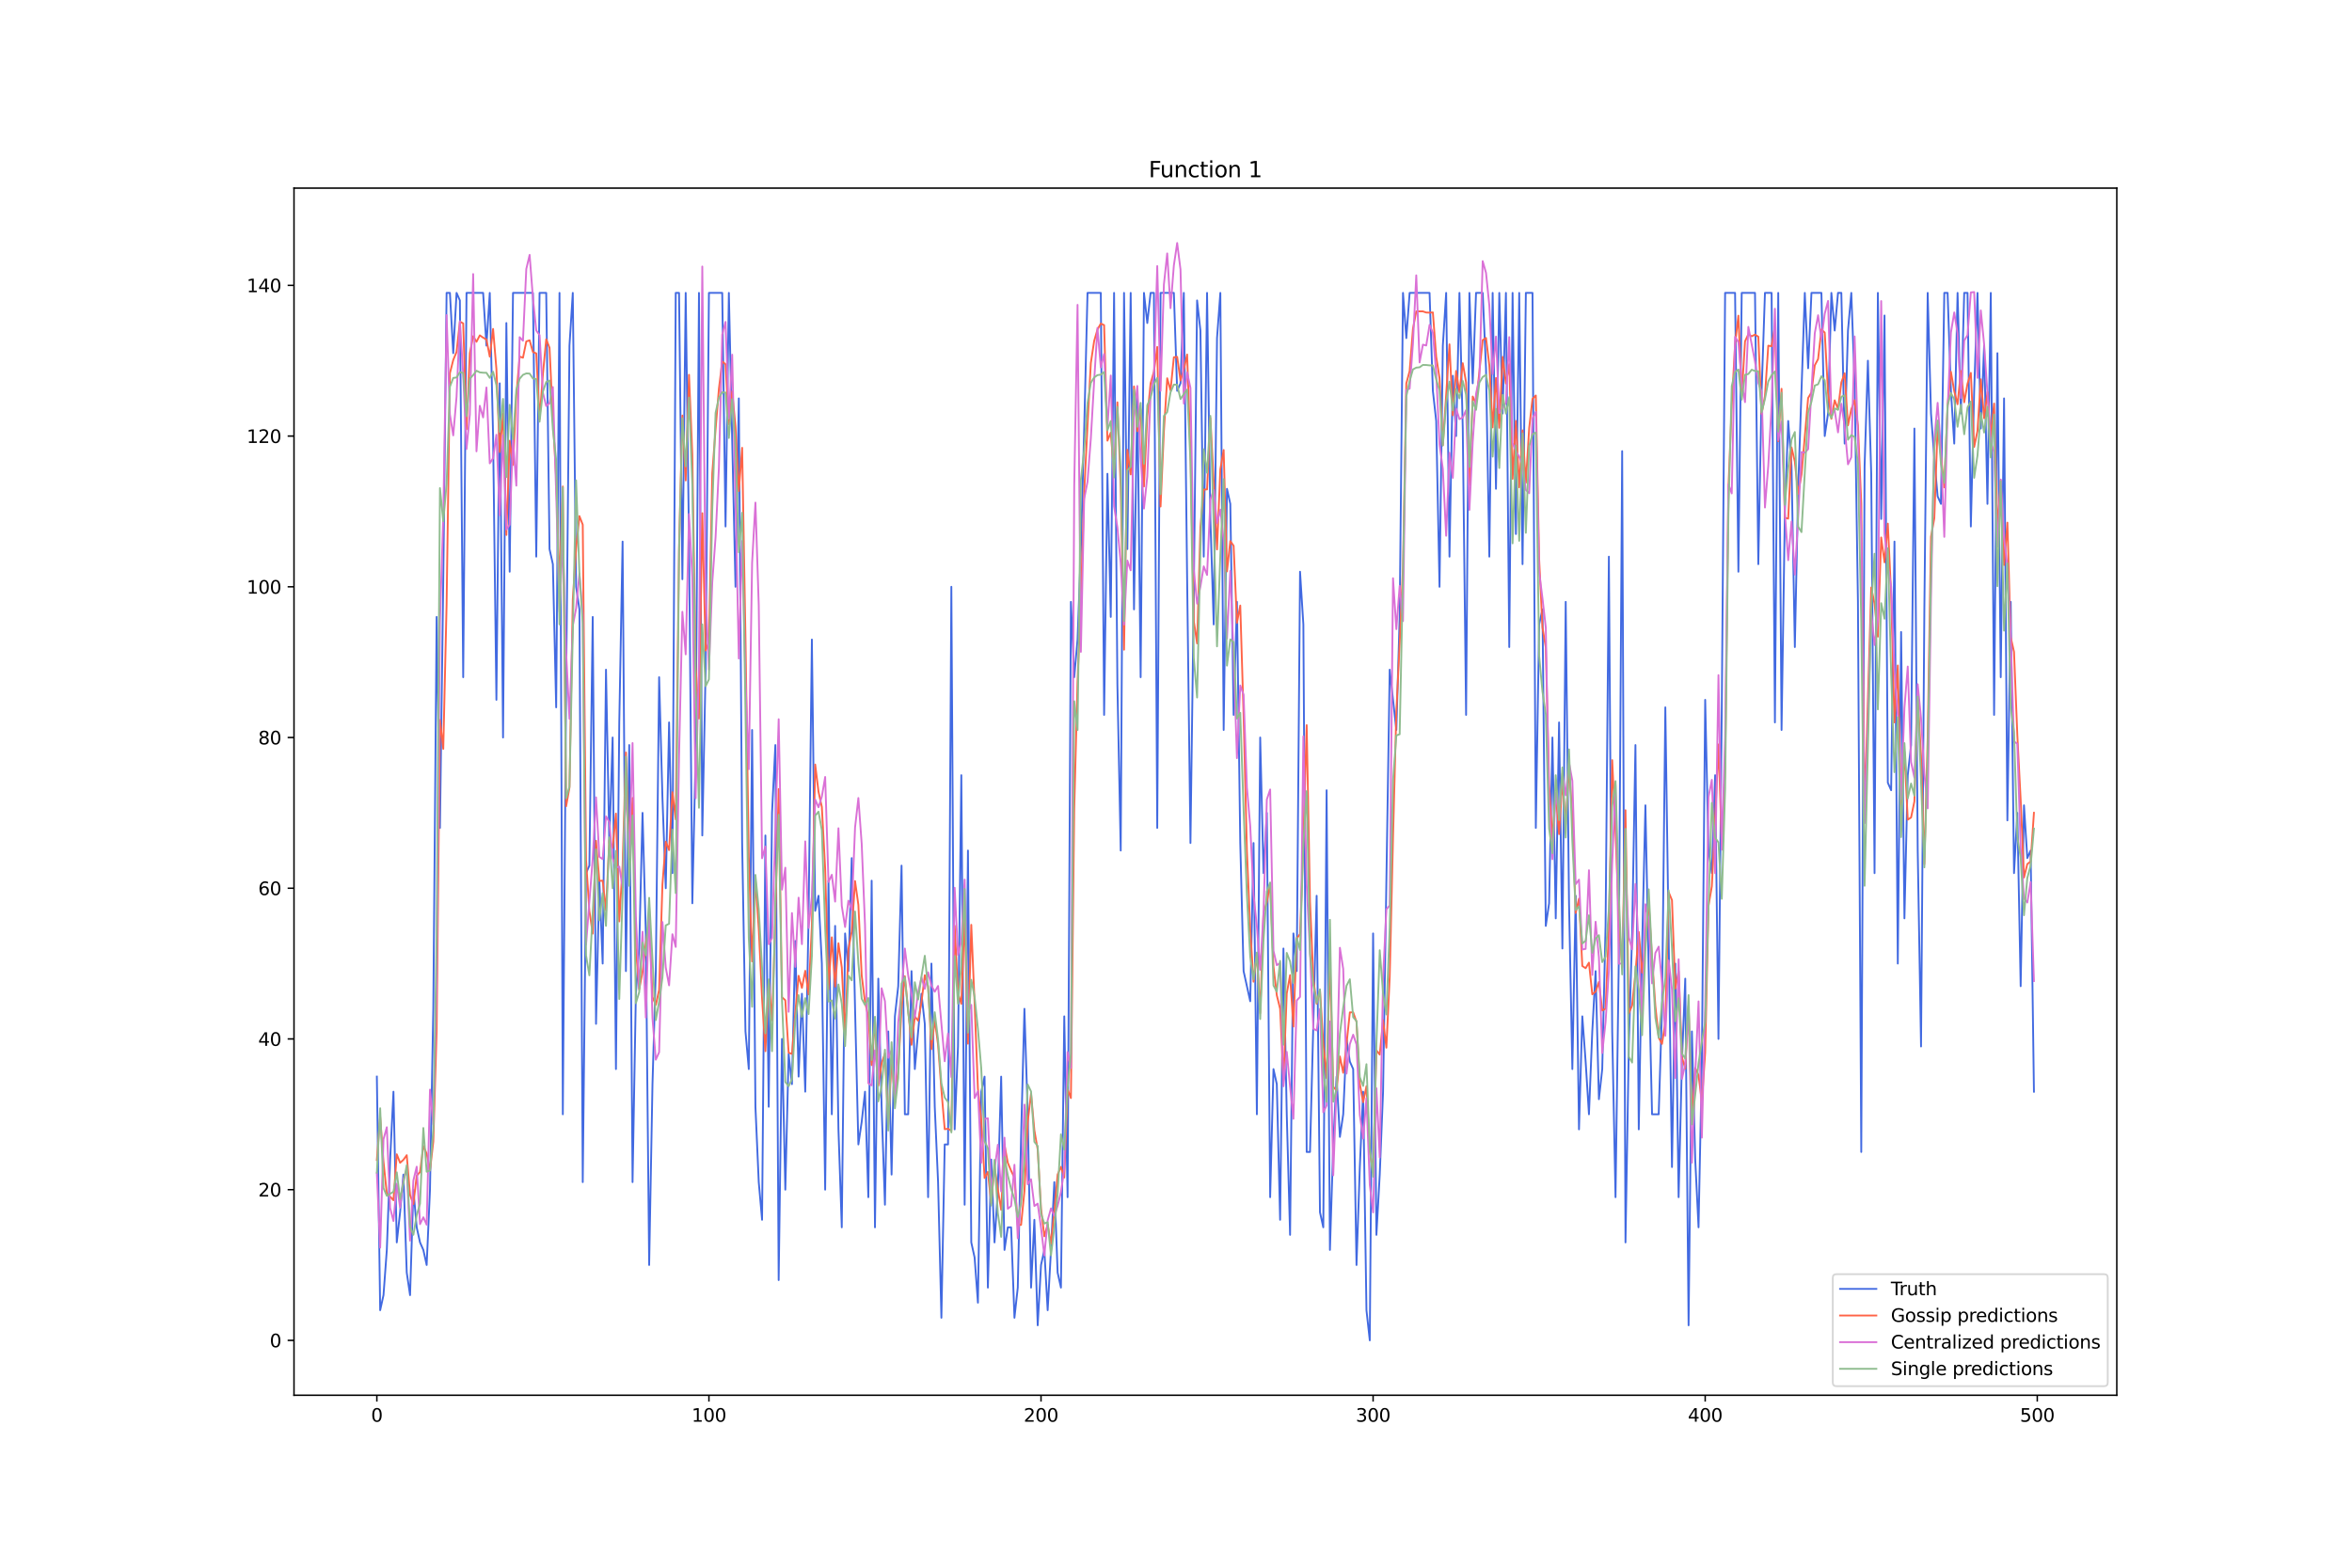 <?xml version="1.0" encoding="utf-8" standalone="no"?>
<!DOCTYPE svg PUBLIC "-//W3C//DTD SVG 1.1//EN"
  "http://www.w3.org/Graphics/SVG/1.1/DTD/svg11.dtd">
<svg xmlns:xlink="http://www.w3.org/1999/xlink" width="1296pt" height="864pt" viewBox="0 0 1296 864" xmlns="http://www.w3.org/2000/svg" version="1.1">
 <defs>
  <style type="text/css">*{stroke-linejoin: round; stroke-linecap: butt}</style>
 </defs>
 <g id="figure_1">
  <g id="patch_1">
   <path d="M 0 864 
L 1296 864 
L 1296 0 
L 0 0 
z
" style="fill: #ffffff"/>
  </g>
  <g id="axes_1">
   <g id="patch_2">
    <path d="M 162 768.96 
L 1166.4 768.96 
L 1166.4 103.68 
L 162 103.68 
z
" style="fill: #ffffff"/>
   </g>
   <g id="matplotlib.axis_1">
    <g id="xtick_1">
     <g id="line2d_1">
      <defs>
       <path id="mdab0812945" d="M 0 0 
L 0 3.5 
" style="stroke: #000000; stroke-width: 0.8"/>
      </defs>
      <g>
       <use xlink:href="#mdab0812945" x="207.655" y="768.96" style="stroke: #000000; stroke-width: 0.8"/>
      </g>
     </g>
     <g id="text_1">
      <!-- 0 -->
      <g transform="translate(204.473 783.558) scale(0.1 -0.1)">
       <defs>
        <path id="DejaVuSans-30" d="M 2034 4250 
Q 1547 4250 1301 3770 
Q 1056 3291 1056 2328 
Q 1056 1369 1301 889 
Q 1547 409 2034 409 
Q 2525 409 2770 889 
Q 3016 1369 3016 2328 
Q 3016 3291 2770 3770 
Q 2525 4250 2034 4250 
z
M 2034 4750 
Q 2819 4750 3233 4129 
Q 3647 3509 3647 2328 
Q 3647 1150 3233 529 
Q 2819 -91 2034 -91 
Q 1250 -91 836 529 
Q 422 1150 422 2328 
Q 422 3509 836 4129 
Q 1250 4750 2034 4750 
z
" transform="scale(0.016)"/>
       </defs>
       <use xlink:href="#DejaVuSans-30"/>
      </g>
     </g>
    </g>
    <g id="xtick_2">
     <g id="line2d_2">
      <g>
       <use xlink:href="#mdab0812945" x="390.639" y="768.96" style="stroke: #000000; stroke-width: 0.8"/>
      </g>
     </g>
     <g id="text_2">
      <!-- 100 -->
      <g transform="translate(381.095 783.558) scale(0.1 -0.1)">
       <defs>
        <path id="DejaVuSans-31" d="M 794 531 
L 1825 531 
L 1825 4091 
L 703 3866 
L 703 4441 
L 1819 4666 
L 2450 4666 
L 2450 531 
L 3481 531 
L 3481 0 
L 794 0 
L 794 531 
z
" transform="scale(0.016)"/>
       </defs>
       <use xlink:href="#DejaVuSans-31"/>
       <use xlink:href="#DejaVuSans-30" x="63.623"/>
       <use xlink:href="#DejaVuSans-30" x="127.246"/>
      </g>
     </g>
    </g>
    <g id="xtick_3">
     <g id="line2d_3">
      <g>
       <use xlink:href="#mdab0812945" x="573.623" y="768.96" style="stroke: #000000; stroke-width: 0.8"/>
      </g>
     </g>
     <g id="text_3">
      <!-- 200 -->
      <g transform="translate(564.079 783.558) scale(0.1 -0.1)">
       <defs>
        <path id="DejaVuSans-32" d="M 1228 531 
L 3431 531 
L 3431 0 
L 469 0 
L 469 531 
Q 828 903 1448 1529 
Q 2069 2156 2228 2338 
Q 2531 2678 2651 2914 
Q 2772 3150 2772 3378 
Q 2772 3750 2511 3984 
Q 2250 4219 1831 4219 
Q 1534 4219 1204 4116 
Q 875 4013 500 3803 
L 500 4441 
Q 881 4594 1212 4672 
Q 1544 4750 1819 4750 
Q 2544 4750 2975 4387 
Q 3406 4025 3406 3419 
Q 3406 3131 3298 2873 
Q 3191 2616 2906 2266 
Q 2828 2175 2409 1742 
Q 1991 1309 1228 531 
z
" transform="scale(0.016)"/>
       </defs>
       <use xlink:href="#DejaVuSans-32"/>
       <use xlink:href="#DejaVuSans-30" x="63.623"/>
       <use xlink:href="#DejaVuSans-30" x="127.246"/>
      </g>
     </g>
    </g>
    <g id="xtick_4">
     <g id="line2d_4">
      <g>
       <use xlink:href="#mdab0812945" x="756.607" y="768.96" style="stroke: #000000; stroke-width: 0.8"/>
      </g>
     </g>
     <g id="text_4">
      <!-- 300 -->
      <g transform="translate(747.063 783.558) scale(0.1 -0.1)">
       <defs>
        <path id="DejaVuSans-33" d="M 2597 2516 
Q 3050 2419 3304 2112 
Q 3559 1806 3559 1356 
Q 3559 666 3084 287 
Q 2609 -91 1734 -91 
Q 1441 -91 1130 -33 
Q 819 25 488 141 
L 488 750 
Q 750 597 1062 519 
Q 1375 441 1716 441 
Q 2309 441 2620 675 
Q 2931 909 2931 1356 
Q 2931 1769 2642 2001 
Q 2353 2234 1838 2234 
L 1294 2234 
L 1294 2753 
L 1863 2753 
Q 2328 2753 2575 2939 
Q 2822 3125 2822 3475 
Q 2822 3834 2567 4026 
Q 2313 4219 1838 4219 
Q 1578 4219 1281 4162 
Q 984 4106 628 3988 
L 628 4550 
Q 988 4650 1302 4700 
Q 1616 4750 1894 4750 
Q 2613 4750 3031 4423 
Q 3450 4097 3450 3541 
Q 3450 3153 3228 2886 
Q 3006 2619 2597 2516 
z
" transform="scale(0.016)"/>
       </defs>
       <use xlink:href="#DejaVuSans-33"/>
       <use xlink:href="#DejaVuSans-30" x="63.623"/>
       <use xlink:href="#DejaVuSans-30" x="127.246"/>
      </g>
     </g>
    </g>
    <g id="xtick_5">
     <g id="line2d_5">
      <g>
       <use xlink:href="#mdab0812945" x="939.591" y="768.96" style="stroke: #000000; stroke-width: 0.8"/>
      </g>
     </g>
     <g id="text_5">
      <!-- 400 -->
      <g transform="translate(930.047 783.558) scale(0.1 -0.1)">
       <defs>
        <path id="DejaVuSans-34" d="M 2419 4116 
L 825 1625 
L 2419 1625 
L 2419 4116 
z
M 2253 4666 
L 3047 4666 
L 3047 1625 
L 3713 1625 
L 3713 1100 
L 3047 1100 
L 3047 0 
L 2419 0 
L 2419 1100 
L 313 1100 
L 313 1709 
L 2253 4666 
z
" transform="scale(0.016)"/>
       </defs>
       <use xlink:href="#DejaVuSans-34"/>
       <use xlink:href="#DejaVuSans-30" x="63.623"/>
       <use xlink:href="#DejaVuSans-30" x="127.246"/>
      </g>
     </g>
    </g>
    <g id="xtick_6">
     <g id="line2d_6">
      <g>
       <use xlink:href="#mdab0812945" x="1122.575" y="768.96" style="stroke: #000000; stroke-width: 0.8"/>
      </g>
     </g>
     <g id="text_6">
      <!-- 500 -->
      <g transform="translate(1113.032 783.558) scale(0.1 -0.1)">
       <defs>
        <path id="DejaVuSans-35" d="M 691 4666 
L 3169 4666 
L 3169 4134 
L 1269 4134 
L 1269 2991 
Q 1406 3038 1543 3061 
Q 1681 3084 1819 3084 
Q 2600 3084 3056 2656 
Q 3513 2228 3513 1497 
Q 3513 744 3044 326 
Q 2575 -91 1722 -91 
Q 1428 -91 1123 -41 
Q 819 9 494 109 
L 494 744 
Q 775 591 1075 516 
Q 1375 441 1709 441 
Q 2250 441 2565 725 
Q 2881 1009 2881 1497 
Q 2881 1984 2565 2268 
Q 2250 2553 1709 2553 
Q 1456 2553 1204 2497 
Q 953 2441 691 2322 
L 691 4666 
z
" transform="scale(0.016)"/>
       </defs>
       <use xlink:href="#DejaVuSans-35"/>
       <use xlink:href="#DejaVuSans-30" x="63.623"/>
       <use xlink:href="#DejaVuSans-30" x="127.246"/>
      </g>
     </g>
    </g>
   </g>
   <g id="matplotlib.axis_2">
    <g id="ytick_1">
     <g id="line2d_7">
      <defs>
       <path id="md6b4ac994f" d="M 0 0 
L -3.5 0 
" style="stroke: #000000; stroke-width: 0.8"/>
      </defs>
      <g>
       <use xlink:href="#md6b4ac994f" x="162" y="738.72" style="stroke: #000000; stroke-width: 0.8"/>
      </g>
     </g>
     <g id="text_7">
      <!-- 0 -->
      <g transform="translate(148.637 742.519) scale(0.1 -0.1)">
       <use xlink:href="#DejaVuSans-30"/>
      </g>
     </g>
    </g>
    <g id="ytick_2">
     <g id="line2d_8">
      <g>
       <use xlink:href="#md6b4ac994f" x="162" y="655.655" style="stroke: #000000; stroke-width: 0.8"/>
      </g>
     </g>
     <g id="text_8">
      <!-- 20 -->
      <g transform="translate(142.275 659.454) scale(0.1 -0.1)">
       <use xlink:href="#DejaVuSans-32"/>
       <use xlink:href="#DejaVuSans-30" x="63.623"/>
      </g>
     </g>
    </g>
    <g id="ytick_3">
     <g id="line2d_9">
      <g>
       <use xlink:href="#md6b4ac994f" x="162" y="572.589" style="stroke: #000000; stroke-width: 0.8"/>
      </g>
     </g>
     <g id="text_9">
      <!-- 40 -->
      <g transform="translate(142.275 576.389) scale(0.1 -0.1)">
       <use xlink:href="#DejaVuSans-34"/>
       <use xlink:href="#DejaVuSans-30" x="63.623"/>
      </g>
     </g>
    </g>
    <g id="ytick_4">
     <g id="line2d_10">
      <g>
       <use xlink:href="#md6b4ac994f" x="162" y="489.524" style="stroke: #000000; stroke-width: 0.8"/>
      </g>
     </g>
     <g id="text_10">
      <!-- 60 -->
      <g transform="translate(142.275 493.323) scale(0.1 -0.1)">
       <defs>
        <path id="DejaVuSans-36" d="M 2113 2584 
Q 1688 2584 1439 2293 
Q 1191 2003 1191 1497 
Q 1191 994 1439 701 
Q 1688 409 2113 409 
Q 2538 409 2786 701 
Q 3034 994 3034 1497 
Q 3034 2003 2786 2293 
Q 2538 2584 2113 2584 
z
M 3366 4563 
L 3366 3988 
Q 3128 4100 2886 4159 
Q 2644 4219 2406 4219 
Q 1781 4219 1451 3797 
Q 1122 3375 1075 2522 
Q 1259 2794 1537 2939 
Q 1816 3084 2150 3084 
Q 2853 3084 3261 2657 
Q 3669 2231 3669 1497 
Q 3669 778 3244 343 
Q 2819 -91 2113 -91 
Q 1303 -91 875 529 
Q 447 1150 447 2328 
Q 447 3434 972 4092 
Q 1497 4750 2381 4750 
Q 2619 4750 2861 4703 
Q 3103 4656 3366 4563 
z
" transform="scale(0.016)"/>
       </defs>
       <use xlink:href="#DejaVuSans-36"/>
       <use xlink:href="#DejaVuSans-30" x="63.623"/>
      </g>
     </g>
    </g>
    <g id="ytick_5">
     <g id="line2d_11">
      <g>
       <use xlink:href="#md6b4ac994f" x="162" y="406.459" style="stroke: #000000; stroke-width: 0.8"/>
      </g>
     </g>
     <g id="text_11">
      <!-- 80 -->
      <g transform="translate(142.275 410.258) scale(0.1 -0.1)">
       <defs>
        <path id="DejaVuSans-38" d="M 2034 2216 
Q 1584 2216 1326 1975 
Q 1069 1734 1069 1313 
Q 1069 891 1326 650 
Q 1584 409 2034 409 
Q 2484 409 2743 651 
Q 3003 894 3003 1313 
Q 3003 1734 2745 1975 
Q 2488 2216 2034 2216 
z
M 1403 2484 
Q 997 2584 770 2862 
Q 544 3141 544 3541 
Q 544 4100 942 4425 
Q 1341 4750 2034 4750 
Q 2731 4750 3128 4425 
Q 3525 4100 3525 3541 
Q 3525 3141 3298 2862 
Q 3072 2584 2669 2484 
Q 3125 2378 3379 2068 
Q 3634 1759 3634 1313 
Q 3634 634 3220 271 
Q 2806 -91 2034 -91 
Q 1263 -91 848 271 
Q 434 634 434 1313 
Q 434 1759 690 2068 
Q 947 2378 1403 2484 
z
M 1172 3481 
Q 1172 3119 1398 2916 
Q 1625 2713 2034 2713 
Q 2441 2713 2670 2916 
Q 2900 3119 2900 3481 
Q 2900 3844 2670 4047 
Q 2441 4250 2034 4250 
Q 1625 4250 1398 4047 
Q 1172 3844 1172 3481 
z
" transform="scale(0.016)"/>
       </defs>
       <use xlink:href="#DejaVuSans-38"/>
       <use xlink:href="#DejaVuSans-30" x="63.623"/>
      </g>
     </g>
    </g>
    <g id="ytick_6">
     <g id="line2d_12">
      <g>
       <use xlink:href="#md6b4ac994f" x="162" y="323.394" style="stroke: #000000; stroke-width: 0.8"/>
      </g>
     </g>
     <g id="text_12">
      <!-- 100 -->
      <g transform="translate(135.912 327.193) scale(0.1 -0.1)">
       <use xlink:href="#DejaVuSans-31"/>
       <use xlink:href="#DejaVuSans-30" x="63.623"/>
       <use xlink:href="#DejaVuSans-30" x="127.246"/>
      </g>
     </g>
    </g>
    <g id="ytick_7">
     <g id="line2d_13">
      <g>
       <use xlink:href="#md6b4ac994f" x="162" y="240.328" style="stroke: #000000; stroke-width: 0.8"/>
      </g>
     </g>
     <g id="text_13">
      <!-- 120 -->
      <g transform="translate(135.912 244.128) scale(0.1 -0.1)">
       <use xlink:href="#DejaVuSans-31"/>
       <use xlink:href="#DejaVuSans-32" x="63.623"/>
       <use xlink:href="#DejaVuSans-30" x="127.246"/>
      </g>
     </g>
    </g>
    <g id="ytick_8">
     <g id="line2d_14">
      <g>
       <use xlink:href="#md6b4ac994f" x="162" y="157.263" style="stroke: #000000; stroke-width: 0.8"/>
      </g>
     </g>
     <g id="text_14">
      <!-- 140 -->
      <g transform="translate(135.912 161.062) scale(0.1 -0.1)">
       <use xlink:href="#DejaVuSans-31"/>
       <use xlink:href="#DejaVuSans-34" x="63.623"/>
       <use xlink:href="#DejaVuSans-30" x="127.246"/>
      </g>
     </g>
    </g>
   </g>
   <g id="line2d_15">
    <path d="M 207.655 593.356 
L 209.484 722.107 
L 211.314 713.8 
L 213.144 688.881 
L 214.974 639.042 
L 216.804 601.662 
L 218.634 684.728 
L 220.463 668.115 
L 222.293 647.348 
L 224.123 701.341 
L 225.953 713.8 
L 227.783 655.655 
L 229.613 676.421 
L 231.442 684.728 
L 233.272 688.881 
L 235.102 697.187 
L 236.932 655.655 
L 238.762 555.976 
L 240.592 340.007 
L 242.422 456.298 
L 244.251 319.24 
L 246.081 161.416 
L 247.911 161.416 
L 249.741 194.643 
L 251.571 161.416 
L 253.401 165.57 
L 255.23 373.233 
L 257.06 161.416 
L 266.209 161.416 
L 268.039 190.489 
L 269.869 161.416 
L 271.699 240.328 
L 273.529 385.693 
L 275.359 211.256 
L 277.189 406.459 
L 279.018 178.029 
L 280.848 315.087 
L 282.678 161.416 
L 293.657 161.416 
L 295.487 306.781 
L 297.317 161.416 
L 300.976 161.416 
L 302.806 302.627 
L 304.636 310.934 
L 306.466 389.846 
L 308.296 161.416 
L 310.126 614.122 
L 311.956 377.386 
L 313.785 190.489 
L 315.615 161.416 
L 317.445 323.394 
L 319.275 335.853 
L 321.105 651.501 
L 322.935 481.218 
L 324.764 477.064 
L 326.594 340.007 
L 328.424 564.283 
L 330.254 485.371 
L 332.084 531.057 
L 333.914 369.08 
L 335.743 464.605 
L 337.573 406.459 
L 339.403 589.203 
L 341.233 398.152 
L 343.063 298.474 
L 344.893 535.21 
L 346.723 410.612 
L 348.552 651.501 
L 350.382 547.67 
L 352.212 522.75 
L 354.042 447.992 
L 355.872 514.444 
L 357.702 697.187 
L 359.531 597.509 
L 361.361 535.21 
L 363.191 373.233 
L 365.021 439.685 
L 366.851 489.524 
L 368.681 398.152 
L 370.51 481.218 
L 372.34 161.416 
L 374.17 161.416 
L 376 319.24 
L 377.83 161.416 
L 379.66 298.474 
L 381.489 497.831 
L 383.319 414.765 
L 385.149 161.416 
L 386.979 460.451 
L 388.809 369.08 
L 390.639 161.416 
L 397.958 161.416 
L 399.788 290.168 
L 401.618 161.416 
L 405.277 323.394 
L 407.107 219.562 
L 408.937 464.605 
L 410.767 568.436 
L 412.597 589.203 
L 414.427 402.306 
L 416.256 609.969 
L 418.086 651.501 
L 419.916 672.268 
L 421.746 460.451 
L 423.576 609.969 
L 425.406 447.992 
L 427.236 410.612 
L 429.065 705.494 
L 430.895 572.589 
L 432.725 655.655 
L 434.555 580.896 
L 436.385 597.509 
L 438.215 518.597 
L 440.044 593.356 
L 441.874 547.67 
L 443.704 601.662 
L 445.534 506.137 
L 447.364 352.467 
L 449.194 501.984 
L 451.023 493.677 
L 452.853 531.057 
L 454.683 655.655 
L 456.513 485.371 
L 458.343 614.122 
L 460.173 510.291 
L 462.003 622.429 
L 463.832 676.421 
L 465.662 514.444 
L 467.492 535.21 
L 469.322 472.911 
L 471.152 555.976 
L 472.982 630.735 
L 474.811 618.275 
L 476.641 601.662 
L 478.471 659.808 
L 480.301 485.371 
L 482.131 676.421 
L 483.961 539.363 
L 485.79 609.969 
L 487.62 663.961 
L 489.45 568.436 
L 491.28 647.348 
L 493.11 560.13 
L 494.94 543.517 
L 496.77 477.064 
L 498.599 614.122 
L 500.429 614.122 
L 502.259 535.21 
L 504.089 589.203 
L 507.749 547.67 
L 509.578 564.283 
L 511.408 659.808 
L 513.238 531.057 
L 515.068 609.969 
L 516.898 651.501 
L 518.728 726.26 
L 520.557 630.735 
L 522.387 630.735 
L 524.217 323.394 
L 526.047 622.429 
L 527.877 576.743 
L 529.707 427.225 
L 531.536 663.961 
L 533.366 468.758 
L 535.196 684.728 
L 537.026 693.034 
L 538.856 717.954 
L 540.686 601.662 
L 542.516 593.356 
L 544.345 709.647 
L 546.175 639.042 
L 548.005 684.728 
L 549.835 655.655 
L 551.665 593.356 
L 553.495 688.881 
L 555.324 676.421 
L 557.154 676.421 
L 558.984 726.26 
L 560.814 709.647 
L 562.644 626.582 
L 564.474 555.976 
L 566.303 614.122 
L 568.133 709.647 
L 569.963 672.268 
L 571.793 730.413 
L 573.623 697.187 
L 575.453 688.881 
L 577.283 722.107 
L 579.112 688.881 
L 580.942 651.501 
L 582.772 701.341 
L 584.602 709.647 
L 586.432 560.13 
L 588.262 659.808 
L 590.091 331.7 
L 591.921 373.233 
L 593.751 352.467 
L 595.581 302.627 
L 597.411 236.175 
L 599.241 161.416 
L 606.56 161.416 
L 608.39 393.999 
L 610.22 261.095 
L 612.05 340.007 
L 613.879 161.416 
L 615.709 377.386 
L 617.539 468.758 
L 619.369 161.416 
L 621.199 302.627 
L 623.029 161.416 
L 624.858 335.853 
L 626.688 215.409 
L 628.518 373.233 
L 630.348 161.416 
L 632.178 178.029 
L 634.008 161.416 
L 635.837 161.416 
L 637.667 456.298 
L 639.497 161.416 
L 646.817 161.416 
L 648.646 215.409 
L 650.476 211.256 
L 652.306 161.416 
L 654.136 319.24 
L 655.966 464.605 
L 657.796 327.547 
L 659.625 165.57 
L 661.455 182.183 
L 663.285 306.781 
L 665.115 161.416 
L 666.945 286.014 
L 668.775 344.16 
L 670.604 186.336 
L 672.434 161.416 
L 674.264 402.306 
L 676.094 269.401 
L 677.924 277.708 
L 679.754 393.999 
L 681.583 331.7 
L 683.413 464.605 
L 685.243 535.21 
L 688.903 551.823 
L 690.733 464.605 
L 692.563 614.122 
L 694.392 406.459 
L 696.222 481.218 
L 698.052 447.992 
L 699.882 659.808 
L 701.712 589.203 
L 703.542 597.509 
L 705.371 672.268 
L 707.201 522.75 
L 709.031 614.122 
L 710.861 680.574 
L 712.691 514.444 
L 714.521 535.21 
L 716.35 315.087 
L 718.18 344.16 
L 720.01 634.888 
L 721.84 634.888 
L 725.5 493.677 
L 727.33 668.115 
L 729.159 676.421 
L 730.989 435.532 
L 732.819 688.881 
L 734.649 630.735 
L 736.479 593.356 
L 738.309 626.582 
L 740.138 614.122 
L 741.968 572.589 
L 743.798 585.049 
L 745.628 589.203 
L 747.458 697.187 
L 749.288 643.195 
L 751.117 601.662 
L 752.947 722.107 
L 754.777 738.72 
L 756.607 514.444 
L 758.437 680.574 
L 760.267 647.348 
L 762.097 601.662 
L 765.756 369.08 
L 769.416 402.306 
L 771.246 340.007 
L 773.076 161.416 
L 774.905 186.336 
L 776.735 161.416 
L 787.714 161.416 
L 789.544 215.409 
L 791.374 232.022 
L 793.204 323.394 
L 795.034 190.489 
L 796.864 161.416 
L 798.693 306.781 
L 800.523 207.102 
L 802.353 240.328 
L 804.183 161.416 
L 806.013 236.175 
L 807.843 393.999 
L 809.672 161.416 
L 811.502 211.256 
L 813.332 161.416 
L 816.992 161.416 
L 818.822 202.949 
L 820.651 306.781 
L 822.481 161.416 
L 824.311 269.401 
L 826.141 161.416 
L 827.971 227.869 
L 829.801 161.416 
L 831.63 356.62 
L 833.46 161.416 
L 835.29 294.321 
L 837.12 161.416 
L 838.95 310.934 
L 840.78 161.416 
L 844.439 161.416 
L 846.269 456.298 
L 848.099 344.16 
L 849.929 335.853 
L 851.759 510.291 
L 853.589 497.831 
L 855.418 406.459 
L 857.248 506.137 
L 859.078 398.152 
L 860.908 522.75 
L 862.738 331.7 
L 864.568 497.831 
L 866.397 589.203 
L 868.227 493.677 
L 870.057 622.429 
L 871.887 560.13 
L 873.717 585.049 
L 875.547 614.122 
L 877.377 568.436 
L 879.206 535.21 
L 881.036 605.816 
L 882.866 589.203 
L 884.696 510.291 
L 886.526 306.781 
L 888.356 568.436 
L 890.185 659.808 
L 892.015 526.904 
L 893.845 248.635 
L 895.675 684.728 
L 897.505 576.743 
L 899.335 514.444 
L 901.164 410.612 
L 902.994 622.429 
L 904.824 522.75 
L 906.654 443.838 
L 908.484 535.21 
L 910.314 614.122 
L 913.973 614.122 
L 915.803 555.976 
L 917.633 389.846 
L 921.293 643.195 
L 923.123 531.057 
L 924.952 659.808 
L 926.782 585.049 
L 928.612 539.363 
L 930.442 730.413 
L 932.272 568.436 
L 934.102 639.042 
L 935.931 676.421 
L 937.761 585.049 
L 939.591 385.693 
L 941.421 468.758 
L 943.251 481.218 
L 945.081 427.225 
L 946.911 572.589 
L 948.74 389.846 
L 950.57 161.416 
L 956.06 161.416 
L 957.89 315.087 
L 959.719 161.416 
L 967.039 161.416 
L 968.869 310.934 
L 970.698 215.409 
L 972.528 161.416 
L 976.188 161.416 
L 978.018 398.152 
L 979.848 161.416 
L 981.678 402.306 
L 983.507 281.861 
L 985.337 232.022 
L 987.167 256.941 
L 988.997 356.62 
L 990.827 269.401 
L 994.486 161.416 
L 996.316 202.949 
L 998.146 161.416 
L 1003.636 161.416 
L 1005.465 240.328 
L 1007.295 227.869 
L 1009.125 161.416 
L 1010.955 182.183 
L 1012.785 161.416 
L 1014.615 161.416 
L 1016.444 244.482 
L 1018.274 182.183 
L 1020.104 161.416 
L 1021.934 211.256 
L 1023.764 331.7 
L 1025.594 634.888 
L 1027.424 256.941 
L 1029.253 198.796 
L 1031.083 261.095 
L 1032.913 481.218 
L 1034.743 161.416 
L 1036.573 286.014 
L 1038.403 173.876 
L 1040.232 431.379 
L 1042.062 435.532 
L 1043.892 298.474 
L 1045.722 531.057 
L 1047.552 348.313 
L 1049.382 506.137 
L 1051.211 427.225 
L 1053.041 410.612 
L 1054.871 236.175 
L 1056.701 468.758 
L 1058.531 576.743 
L 1060.361 335.853 
L 1062.191 161.416 
L 1064.02 227.869 
L 1065.85 252.788 
L 1067.68 273.555 
L 1069.51 277.708 
L 1071.34 161.416 
L 1073.17 161.416 
L 1074.999 215.409 
L 1076.829 244.482 
L 1078.659 161.416 
L 1080.489 227.869 
L 1082.319 161.416 
L 1084.149 161.416 
L 1085.978 290.168 
L 1087.808 215.409 
L 1089.638 161.416 
L 1091.468 236.175 
L 1093.298 190.489 
L 1095.128 277.708 
L 1096.958 161.416 
L 1098.787 393.999 
L 1100.617 194.643 
L 1102.447 373.233 
L 1104.277 219.562 
L 1106.107 452.145 
L 1107.937 331.7 
L 1109.766 481.218 
L 1111.596 447.992 
L 1113.426 543.517 
L 1115.256 443.838 
L 1117.086 472.911 
L 1118.916 468.758 
L 1120.745 601.662 
L 1120.745 601.662 
" clip-path="url(#p2202fe7557)" style="fill: none; stroke: #4169e1; stroke-linecap: square"/>
   </g>
   <g id="line2d_16">
    <path d="M 207.655 639.341 
L 209.484 615.503 
L 211.314 640.232 
L 213.144 657.917 
L 214.974 659.461 
L 216.804 661.503 
L 218.634 636.16 
L 220.463 640.847 
L 222.293 639.192 
L 224.123 636.653 
L 225.953 658.631 
L 227.783 663.621 
L 229.613 647.964 
L 231.442 645.924 
L 233.272 631.6 
L 235.102 635.789 
L 236.932 645.096 
L 238.762 629.135 
L 240.592 568.702 
L 242.422 396.781 
L 244.251 412.743 
L 246.081 333.327 
L 247.911 205.681 
L 249.741 198.413 
L 251.571 193.968 
L 253.401 177.22 
L 255.23 178.221 
L 257.06 236.619 
L 258.89 194.67 
L 260.72 185.282 
L 262.55 188.379 
L 264.38 184.816 
L 266.209 186.078 
L 268.039 187.113 
L 269.869 196.531 
L 271.699 181.266 
L 273.529 203.374 
L 275.359 249.127 
L 277.189 227.788 
L 279.018 294.825 
L 280.848 242.899 
L 282.678 256.249 
L 284.508 217.857 
L 286.338 196.502 
L 288.168 197.153 
L 289.997 188.173 
L 291.827 187.545 
L 293.657 194.023 
L 295.487 194.753 
L 297.317 230.909 
L 299.147 206.278 
L 300.976 186.969 
L 302.806 191.682 
L 304.636 230.586 
L 306.466 263.336 
L 308.296 322.801 
L 310.126 268.122 
L 311.956 444.346 
L 313.785 434.082 
L 315.615 330.325 
L 317.445 302.255 
L 319.275 284.444 
L 321.105 289.162 
L 322.935 474.049 
L 324.764 501.993 
L 326.594 514.57 
L 328.424 463.365 
L 330.254 485.509 
L 332.084 485.342 
L 333.914 501.772 
L 335.743 462.962 
L 337.573 467.329 
L 339.403 448.377 
L 341.233 507.829 
L 343.063 477.083 
L 344.893 414.707 
L 346.723 471.478 
L 348.552 439.789 
L 350.382 522.635 
L 352.212 545.286 
L 354.042 535.641 
L 355.872 520.069 
L 357.702 506.777 
L 359.531 549.535 
L 361.361 553.855 
L 363.191 545.634 
L 365.021 487.364 
L 366.851 463.852 
L 368.681 468.541 
L 370.51 436.58 
L 372.34 451.605 
L 374.17 301.626 
L 376 228.985 
L 377.83 264.781 
L 379.66 206.553 
L 381.489 250.611 
L 383.319 367.429 
L 385.149 396.015 
L 386.979 282.828 
L 388.809 358.539 
L 390.639 353.738 
L 392.469 260.841 
L 394.298 236.727 
L 396.128 214.342 
L 397.958 199.2 
L 399.788 200.725 
L 401.618 233.875 
L 403.448 215.674 
L 405.277 235.306 
L 407.107 270.636 
L 408.937 246.799 
L 410.767 351.172 
L 412.597 472.252 
L 414.427 529.87 
L 416.256 485.051 
L 418.086 511.842 
L 419.916 550.395 
L 421.746 579.355 
L 423.576 541.033 
L 425.406 562.329 
L 427.236 505.705 
L 429.065 434.875 
L 430.895 549.608 
L 432.725 551.243 
L 434.555 580.181 
L 436.385 580.839 
L 438.215 558.18 
L 440.044 537.778 
L 441.874 544.47 
L 443.704 535.04 
L 445.534 548.088 
L 447.364 510.376 
L 449.194 421.356 
L 451.023 436.379 
L 452.853 444.702 
L 454.683 478.719 
L 456.513 545.329 
L 458.343 516.576 
L 460.173 543.719 
L 462.003 519.862 
L 463.832 533.178 
L 465.662 570.586 
L 467.492 523.17 
L 469.322 513.469 
L 471.152 485.579 
L 472.982 498.708 
L 474.811 537.579 
L 476.641 552.273 
L 478.471 560.225 
L 480.301 587.019 
L 482.131 562.414 
L 483.961 598.442 
L 485.79 585.999 
L 487.62 580.577 
L 489.45 619.739 
L 491.28 584.631 
L 493.11 604.162 
L 494.94 589.885 
L 496.77 556.024 
L 498.599 538.065 
L 502.259 575.841 
L 504.089 560.258 
L 505.919 562.541 
L 507.749 552.291 
L 509.578 537.473 
L 511.408 543.588 
L 513.238 578.216 
L 515.068 561.941 
L 516.898 575.843 
L 518.728 600.681 
L 520.557 622.347 
L 522.387 622.069 
L 524.217 623.215 
L 526.047 510.194 
L 527.877 547.353 
L 529.707 553.252 
L 531.536 504.64 
L 533.366 575.22 
L 535.196 509.694 
L 537.026 553.038 
L 538.856 600.043 
L 540.686 617.035 
L 542.516 649.214 
L 544.345 645.869 
L 546.175 663.085 
L 548.005 642.872 
L 549.835 655.433 
L 551.665 666.776 
L 553.495 630.943 
L 555.324 640.881 
L 557.154 645.269 
L 558.984 649.063 
L 560.814 675.169 
L 562.644 675.066 
L 564.474 656.552 
L 566.303 618.329 
L 568.133 602.624 
L 569.963 622.923 
L 571.793 633.575 
L 573.623 665.984 
L 575.453 681.367 
L 577.283 674.851 
L 579.112 685.502 
L 580.942 667.895 
L 582.772 647.353 
L 584.602 643.102 
L 586.432 649.007 
L 588.262 600.331 
L 590.091 605.187 
L 591.921 445.696 
L 593.751 375.62 
L 595.581 330.892 
L 597.411 271.226 
L 599.241 234.379 
L 601.07 200.058 
L 602.9 187.944 
L 604.73 181.628 
L 606.56 178.322 
L 608.39 179.189 
L 610.22 242.868 
L 612.05 238.433 
L 613.879 261.153 
L 615.709 221.74 
L 617.539 268.792 
L 619.369 358.063 
L 621.199 247.906 
L 623.029 261.46 
L 624.858 212.958 
L 626.688 237.676 
L 628.518 225.586 
L 630.348 268.119 
L 632.178 229.566 
L 634.008 211.285 
L 635.837 204.773 
L 637.667 191.211 
L 639.497 279.171 
L 641.327 237.769 
L 643.157 208.468 
L 644.987 215.131 
L 646.817 196.893 
L 648.646 196.67 
L 650.476 209.692 
L 652.306 203.664 
L 654.136 195.377 
L 655.966 248.306 
L 657.796 342.209 
L 659.625 354.613 
L 661.455 290.527 
L 663.285 269.833 
L 665.115 269.721 
L 666.945 230.377 
L 668.775 265.357 
L 670.604 302.817 
L 672.434 258.567 
L 674.264 248.007 
L 676.094 314.933 
L 677.924 298.189 
L 679.754 300.836 
L 681.583 343.259 
L 683.413 333.725 
L 685.243 394.427 
L 687.073 469.097 
L 688.903 512.099 
L 690.733 541.03 
L 692.563 525.673 
L 694.392 558.334 
L 696.222 503 
L 698.052 497.226 
L 699.882 487.128 
L 701.712 532.644 
L 703.542 548.522 
L 705.371 555.937 
L 707.201 595.359 
L 709.031 547.502 
L 710.861 537.444 
L 712.691 565.781 
L 714.521 517.226 
L 716.35 514.771 
L 718.18 464.002 
L 720.01 399.655 
L 721.84 496.903 
L 723.67 539.691 
L 725.5 553.194 
L 727.33 545.66 
L 729.159 574.593 
L 730.989 594.219 
L 732.819 529.054 
L 734.649 598.99 
L 736.479 600.979 
L 738.309 582.238 
L 740.138 591.245 
L 741.968 575.397 
L 743.798 557.947 
L 745.628 557.923 
L 747.458 563.15 
L 749.288 597.468 
L 751.117 607.451 
L 752.947 598.645 
L 754.777 634.735 
L 756.607 645.866 
L 758.437 578.828 
L 760.267 581.223 
L 762.097 562.213 
L 763.926 577.42 
L 765.756 538.449 
L 767.586 461.15 
L 769.416 392.415 
L 771.246 354.682 
L 773.076 312.558 
L 774.905 211.343 
L 776.735 204.512 
L 778.565 181.149 
L 780.395 171.613 
L 784.055 171.62 
L 785.884 172.244 
L 787.714 172.306 
L 789.544 172.192 
L 791.374 196.571 
L 793.204 208.391 
L 795.034 245.416 
L 798.693 189.764 
L 800.523 228.877 
L 802.353 204.43 
L 804.183 216.201 
L 806.013 200.167 
L 807.843 210.719 
L 809.672 267.426 
L 811.502 218.542 
L 813.332 222.314 
L 816.992 187.423 
L 818.822 186.26 
L 820.651 201.317 
L 822.481 235.583 
L 824.311 208.301 
L 826.141 235.762 
L 827.971 196.686 
L 829.801 211.362 
L 831.63 200.675 
L 833.46 263.925 
L 835.29 231.983 
L 837.12 268.571 
L 838.95 237.175 
L 840.78 266.093 
L 842.61 235.875 
L 844.439 219.801 
L 846.269 217.965 
L 848.099 307.976 
L 849.929 345.783 
L 851.759 356.732 
L 853.589 432.068 
L 855.418 462.504 
L 857.248 436.859 
L 859.078 459.715 
L 860.908 430.337 
L 862.738 454.183 
L 864.568 423.05 
L 866.397 449.153 
L 868.227 503.175 
L 870.057 495.262 
L 871.887 532.386 
L 873.717 533.603 
L 875.547 530.542 
L 877.377 548.007 
L 879.206 546.507 
L 881.036 541.187 
L 882.866 556.921 
L 884.696 555.971 
L 886.526 511.815 
L 888.356 418.943 
L 890.185 458.852 
L 892.015 506.448 
L 893.845 533.169 
L 895.675 446.532 
L 897.505 558.468 
L 899.335 554.148 
L 901.164 536.183 
L 902.994 513.644 
L 904.824 536.068 
L 906.654 520.176 
L 908.484 497.699 
L 910.314 527.658 
L 912.144 554.445 
L 913.973 571.844 
L 915.803 575.315 
L 917.633 563.185 
L 919.463 491.669 
L 921.293 496.101 
L 923.123 544.883 
L 924.952 535.252 
L 926.782 582.653 
L 928.612 588.957 
L 930.442 554.315 
L 932.272 618.756 
L 934.102 588.635 
L 935.931 592.53 
L 937.761 607.426 
L 939.591 580.098 
L 941.421 499.158 
L 943.251 488.495 
L 945.081 451.911 
L 946.911 410.271 
L 948.74 465.497 
L 950.57 422.847 
L 952.4 268.829 
L 954.23 223.321 
L 956.06 189.538 
L 957.89 173.97 
L 959.719 217.831 
L 961.549 188.102 
L 963.379 184.203 
L 965.209 185.352 
L 967.039 184.407 
L 968.869 185.564 
L 970.698 228.11 
L 972.528 218.215 
L 974.358 190.511 
L 976.188 190.811 
L 978.018 179.954 
L 979.848 243.16 
L 981.678 214.279 
L 983.507 285.389 
L 985.337 285.843 
L 987.167 246.526 
L 988.997 254.402 
L 990.827 272.226 
L 992.657 261.603 
L 996.316 219.339 
L 998.146 216.28 
L 999.976 201.332 
L 1001.806 197.897 
L 1003.636 181.596 
L 1005.465 183.295 
L 1007.295 216.359 
L 1009.125 230.807 
L 1010.955 220.618 
L 1012.785 225.455 
L 1014.615 210.747 
L 1016.444 205.702 
L 1018.274 234.437 
L 1020.104 225.607 
L 1021.934 220.592 
L 1023.764 234.463 
L 1025.594 277.492 
L 1027.424 447.192 
L 1031.083 323.769 
L 1032.913 332.713 
L 1034.743 350.899 
L 1036.573 296.202 
L 1038.403 309.932 
L 1040.232 288.59 
L 1042.062 327.476 
L 1043.892 398.159 
L 1045.722 366.748 
L 1047.552 445.931 
L 1049.382 414.383 
L 1051.211 451.737 
L 1053.041 450.56 
L 1054.871 441.686 
L 1056.701 383.887 
L 1058.531 416.47 
L 1060.361 476.225 
L 1062.191 406.267 
L 1064.02 295.815 
L 1065.85 285.611 
L 1067.68 235.127 
L 1069.51 251.174 
L 1071.34 268.62 
L 1073.17 223.26 
L 1074.999 204.894 
L 1076.829 215.566 
L 1078.659 222.788 
L 1080.489 204.465 
L 1082.319 221.722 
L 1084.149 211.439 
L 1085.978 205.516 
L 1087.808 246.321 
L 1089.638 237.477 
L 1091.468 209.073 
L 1093.298 230.482 
L 1095.128 216.065 
L 1096.958 240.499 
L 1098.787 222.404 
L 1100.617 292.156 
L 1102.447 264.586 
L 1104.277 311.42 
L 1106.107 288.039 
L 1107.937 351.165 
L 1109.766 359.274 
L 1111.596 405.185 
L 1113.426 440.729 
L 1115.256 483.623 
L 1117.086 476.222 
L 1118.916 474.782 
L 1120.745 447.948 
L 1120.745 447.948 
" clip-path="url(#p2202fe7557)" style="fill: none; stroke: #ff6347; stroke-linecap: square"/>
   </g>
   <g id="line2d_17">
    <path d="M 207.655 646.591 
L 209.484 687.606 
L 211.314 627.862 
L 213.144 621.258 
L 214.974 665.722 
L 216.804 672.948 
L 218.634 652.463 
L 220.463 665.554 
L 222.293 650.067 
L 224.123 644.267 
L 225.953 683.762 
L 227.783 650.602 
L 229.613 642.991 
L 231.442 674.66 
L 233.272 670.874 
L 235.102 674.974 
L 236.932 600.515 
L 238.762 619.792 
L 240.592 541.603 
L 242.422 342.661 
L 244.251 284.773 
L 246.081 173.684 
L 247.911 228.46 
L 249.741 239.956 
L 251.571 218.616 
L 253.401 177.042 
L 255.23 206.55 
L 257.06 247.49 
L 258.89 228.419 
L 260.72 151.027 
L 262.55 248.743 
L 264.38 223.646 
L 266.209 230.055 
L 268.039 213.56 
L 269.869 255.356 
L 271.699 252.546 
L 273.529 239.606 
L 275.359 283.984 
L 277.189 239.918 
L 279.018 291.828 
L 280.848 289.223 
L 282.678 242.47 
L 284.508 267.647 
L 286.338 185.824 
L 288.168 187.772 
L 289.997 148.248 
L 291.827 140.457 
L 293.657 164.263 
L 295.487 182.167 
L 297.317 184.656 
L 299.147 216.445 
L 300.976 223.769 
L 302.806 222.27 
L 304.636 213.296 
L 306.466 272.175 
L 308.296 337.126 
L 310.126 298.022 
L 311.956 359.514 
L 313.785 396.166 
L 315.615 344.961 
L 317.445 335.278 
L 319.275 316.086 
L 321.105 338.795 
L 322.935 520.699 
L 326.594 473.329 
L 328.424 439.432 
L 330.254 472.254 
L 332.084 473.478 
L 333.914 449.918 
L 335.743 453.066 
L 337.573 473.008 
L 339.403 478.198 
L 341.233 477.578 
L 343.063 489.122 
L 344.893 432.906 
L 346.723 472.644 
L 348.552 409.52 
L 350.382 504.898 
L 352.212 544.482 
L 354.042 513.501 
L 355.872 560.859 
L 357.702 499.027 
L 359.531 561.227 
L 361.361 584.038 
L 363.191 579.943 
L 365.021 508.151 
L 366.851 533.259 
L 368.681 543.059 
L 370.51 514.866 
L 372.34 521.874 
L 374.17 416.418 
L 376 337.187 
L 377.83 360.646 
L 379.66 283.301 
L 381.489 318.15 
L 383.319 439.942 
L 385.149 365.544 
L 386.979 146.884 
L 388.809 325.605 
L 390.639 369.031 
L 392.469 321.003 
L 394.298 296.055 
L 396.128 257.868 
L 397.958 184.417 
L 399.788 177.383 
L 401.618 230.707 
L 403.448 195.469 
L 405.277 275.698 
L 407.107 362.924 
L 408.937 298.171 
L 410.767 374.26 
L 412.597 423.956 
L 414.427 310.202 
L 416.256 276.999 
L 418.086 333.556 
L 419.916 473.003 
L 421.746 466.525 
L 423.576 520.412 
L 425.406 516.976 
L 429.065 396.377 
L 430.895 490.316 
L 432.725 478.207 
L 434.555 557.631 
L 436.385 503.211 
L 438.215 532.87 
L 440.044 494.725 
L 441.874 520.35 
L 443.704 463.699 
L 445.534 511.423 
L 447.364 494.168 
L 449.194 440.645 
L 451.023 444.916 
L 452.853 438.995 
L 454.683 428.207 
L 456.513 486.078 
L 458.343 482.112 
L 460.173 496.896 
L 462.003 456.472 
L 463.832 499.258 
L 465.662 510.911 
L 467.492 496.368 
L 469.322 501.422 
L 471.152 456.081 
L 472.982 439.8 
L 474.811 465.076 
L 476.641 509.793 
L 478.471 597.026 
L 480.301 598.227 
L 482.131 578.835 
L 483.961 596.75 
L 485.79 544.675 
L 487.62 551.763 
L 489.45 583.005 
L 491.28 578.862 
L 493.11 608.039 
L 494.94 563.47 
L 496.77 546.473 
L 498.599 522.763 
L 500.429 537.619 
L 502.259 547.704 
L 504.089 560.863 
L 505.919 546.771 
L 507.749 538.695 
L 509.578 544.99 
L 511.408 535.883 
L 513.238 543.202 
L 515.068 546.59 
L 516.898 543.378 
L 520.557 584.891 
L 522.387 569.563 
L 524.217 593.629 
L 526.047 489.28 
L 527.877 526.282 
L 529.707 518.786 
L 531.536 484.766 
L 533.366 557.716 
L 535.196 553.792 
L 537.026 605.191 
L 538.856 601.334 
L 540.686 640.855 
L 542.516 616.656 
L 544.345 616.331 
L 546.175 655.521 
L 548.005 644.608 
L 549.835 630.895 
L 551.665 656.606 
L 553.495 627.009 
L 555.324 666.202 
L 557.154 664.647 
L 558.984 641.937 
L 560.814 682.471 
L 562.644 659.573 
L 564.474 608.784 
L 566.303 652.713 
L 568.133 649.944 
L 569.963 664.682 
L 571.793 663.34 
L 573.623 676.577 
L 575.453 691.962 
L 577.283 672.592 
L 579.112 665.976 
L 580.942 670.122 
L 582.772 664.566 
L 584.602 656.989 
L 586.432 644.338 
L 588.262 579.807 
L 590.091 588.579 
L 591.921 267.709 
L 593.751 168.008 
L 595.581 359.257 
L 597.411 274.921 
L 599.241 265.499 
L 601.07 241.732 
L 602.9 209.974 
L 604.73 180.715 
L 606.56 202.498 
L 608.39 195.092 
L 610.22 235.767 
L 612.05 206.962 
L 613.879 279.055 
L 615.709 290.671 
L 617.539 310.265 
L 619.369 344.206 
L 621.199 308.94 
L 623.029 314.318 
L 624.858 229.226 
L 626.688 212.72 
L 628.518 252.082 
L 630.348 280.291 
L 632.178 262.537 
L 634.008 217.017 
L 635.837 206.657 
L 637.667 146.632 
L 639.497 215.418 
L 641.327 156.888 
L 643.157 139.669 
L 644.987 169.876 
L 646.817 146.307 
L 648.646 133.92 
L 650.476 148.522 
L 652.306 222.408 
L 654.136 205.201 
L 655.966 213.793 
L 657.796 313.898 
L 659.625 332.701 
L 661.455 323.239 
L 663.285 312.12 
L 665.115 316.888 
L 666.945 275.303 
L 668.775 270.109 
L 670.604 288.363 
L 672.434 280.853 
L 674.264 297.911 
L 676.094 351.951 
L 677.924 314.645 
L 679.754 362.076 
L 681.583 417.844 
L 683.413 377.794 
L 685.243 382.867 
L 687.073 434.039 
L 688.903 455.259 
L 690.733 493.29 
L 692.563 510.504 
L 694.392 534.472 
L 696.222 502.926 
L 698.052 440.598 
L 699.882 435.102 
L 701.712 523.998 
L 703.542 531.933 
L 705.371 530.785 
L 707.201 598.685 
L 709.031 579.705 
L 710.861 598.935 
L 712.691 616.6 
L 714.521 551.396 
L 716.35 549.417 
L 718.18 405.823 
L 720.01 487.881 
L 721.84 524.57 
L 723.67 566.976 
L 725.5 567.925 
L 727.33 556.012 
L 729.159 613.016 
L 730.989 609.255 
L 732.819 562.931 
L 734.649 647.741 
L 736.479 598.525 
L 738.309 522.342 
L 740.138 533.975 
L 741.968 591.688 
L 743.798 575.443 
L 745.628 570.24 
L 747.458 575.598 
L 749.288 614.517 
L 751.117 627.544 
L 752.947 605.178 
L 754.777 653.087 
L 756.607 668.215 
L 758.437 599.761 
L 760.267 637.911 
L 762.097 538.963 
L 763.926 501.145 
L 765.756 499.031 
L 767.586 318.688 
L 769.416 346.724 
L 771.246 322.869 
L 773.076 342.305 
L 774.905 214.879 
L 776.735 214.183 
L 778.565 189.389 
L 780.395 151.746 
L 782.225 199.744 
L 784.055 189.941 
L 785.884 190.417 
L 787.714 179.044 
L 789.544 183.332 
L 791.374 205.512 
L 793.204 244.891 
L 795.034 258.447 
L 796.864 295.284 
L 798.693 249.511 
L 800.523 263.364 
L 802.353 225.205 
L 804.183 230.993 
L 806.013 230.143 
L 807.843 226.02 
L 809.672 281.031 
L 811.502 243.43 
L 813.332 217.013 
L 815.162 208.294 
L 816.992 143.915 
L 818.822 150.348 
L 820.651 168.356 
L 822.481 206.127 
L 824.311 185.492 
L 826.141 227.654 
L 827.971 225.084 
L 829.801 221.98 
L 831.63 185.79 
L 833.46 244.198 
L 835.29 248.602 
L 837.12 251.71 
L 838.95 256.025 
L 840.78 270.011 
L 842.61 271.837 
L 844.439 230.544 
L 846.269 226.954 
L 848.099 315.091 
L 849.929 329.707 
L 851.759 345.839 
L 853.589 442.048 
L 855.418 473.533 
L 857.248 436.939 
L 859.078 450.291 
L 860.908 426.29 
L 862.738 438.303 
L 864.568 420.292 
L 866.397 430.325 
L 868.227 487.321 
L 870.057 484.809 
L 871.887 523.318 
L 873.717 522.938 
L 875.547 479.598 
L 877.377 537.339 
L 879.206 507.992 
L 881.036 527.658 
L 882.866 580.35 
L 884.696 563.304 
L 886.526 535.186 
L 888.356 475.843 
L 890.185 432.431 
L 892.015 531.153 
L 893.845 530.982 
L 895.675 478.497 
L 897.505 516.574 
L 899.335 523.17 
L 901.164 487.164 
L 902.994 522.302 
L 904.824 562.949 
L 906.654 498.316 
L 908.484 506.507 
L 910.314 541.985 
L 912.144 525.192 
L 913.973 521.72 
L 915.803 541.842 
L 917.633 570.862 
L 919.463 529.355 
L 921.293 545.367 
L 923.123 594.1 
L 924.952 528.704 
L 926.782 594.601 
L 928.612 586.493 
L 930.442 554.581 
L 932.272 640.793 
L 934.102 592.02 
L 935.931 551.897 
L 937.761 626.997 
L 939.591 554.547 
L 941.421 439.287 
L 943.251 429.786 
L 945.081 481.239 
L 946.911 372.09 
L 948.74 468.349 
L 950.57 406.693 
L 952.4 266.908 
L 954.23 271.932 
L 956.06 185.629 
L 957.89 188.535 
L 959.719 210.951 
L 961.549 221.643 
L 963.379 180.16 
L 967.039 199.314 
L 968.869 211.075 
L 970.698 215.924 
L 972.528 279.707 
L 974.358 256.613 
L 976.188 223.247 
L 978.018 170.144 
L 979.848 242.574 
L 981.678 232.354 
L 983.507 282.638 
L 985.337 308.745 
L 987.167 287.407 
L 988.997 316.706 
L 990.827 285.242 
L 992.657 249.107 
L 994.486 249.535 
L 996.316 247.527 
L 999.976 183.663 
L 1001.806 173.73 
L 1003.636 187.047 
L 1005.465 172.917 
L 1007.295 165.835 
L 1009.125 228.011 
L 1010.955 226.234 
L 1012.785 238.299 
L 1014.615 222.504 
L 1016.444 235.183 
L 1018.274 255.898 
L 1020.104 252.032 
L 1021.934 185.436 
L 1023.764 241.467 
L 1025.594 291.852 
L 1027.424 453.664 
L 1029.253 398.952 
L 1031.083 337.131 
L 1032.913 355.488 
L 1034.743 341.896 
L 1036.573 165.92 
L 1038.403 294.02 
L 1040.232 311.405 
L 1042.062 323.228 
L 1043.892 369.581 
L 1045.722 394.542 
L 1047.552 440.476 
L 1049.382 390.17 
L 1051.211 367.344 
L 1053.041 419.974 
L 1054.871 428.603 
L 1056.701 377.078 
L 1058.531 395.753 
L 1060.361 426.254 
L 1062.191 445.502 
L 1064.02 329.331 
L 1065.85 242.336 
L 1067.68 222.016 
L 1069.51 248.067 
L 1071.34 295.882 
L 1073.17 225.56 
L 1074.999 183.308 
L 1076.829 172.189 
L 1078.659 183.791 
L 1080.489 219.353 
L 1082.319 187.699 
L 1084.149 184.681 
L 1085.978 161.16 
L 1087.808 160.958 
L 1089.638 208.286 
L 1091.468 171.09 
L 1093.298 189.704 
L 1096.958 243.796 
L 1098.787 249.039 
L 1100.617 301.278 
L 1102.447 264.298 
L 1104.277 296.825 
L 1106.107 311.919 
L 1107.937 351.084 
L 1109.766 408.683 
L 1111.596 409.851 
L 1113.426 467.024 
L 1115.256 495.164 
L 1117.086 497.41 
L 1118.916 486.151 
L 1120.745 540.693 
L 1120.745 540.693 
" clip-path="url(#p2202fe7557)" style="fill: none; stroke: #da70d6; stroke-linecap: square"/>
   </g>
   <g id="line2d_18">
    <path d="M 207.655 646.279 
L 209.484 610.785 
L 211.314 654.806 
L 213.144 659.062 
L 216.804 656.791 
L 218.634 646.103 
L 220.463 660.843 
L 222.293 652.092 
L 224.123 642.149 
L 225.953 676.046 
L 227.783 680.536 
L 229.613 669.76 
L 231.442 663.4 
L 233.272 621.667 
L 235.102 645.787 
L 236.932 644.996 
L 238.762 622.268 
L 240.592 515.796 
L 242.422 268.988 
L 244.251 287.29 
L 246.081 266.788 
L 247.911 213.147 
L 249.741 208.297 
L 251.571 208.052 
L 253.401 205.115 
L 255.23 205.528 
L 257.06 229.437 
L 258.89 208.687 
L 260.72 206.736 
L 262.55 204.317 
L 264.38 205.227 
L 266.209 205.417 
L 268.039 205.452 
L 269.869 208.27 
L 271.699 204.853 
L 273.529 212.213 
L 275.359 238.021 
L 277.189 219.856 
L 279.018 262.919 
L 280.848 223.106 
L 282.678 242.038 
L 284.508 214.749 
L 286.338 208.734 
L 288.168 206.589 
L 289.997 205.797 
L 291.827 205.891 
L 293.657 208.612 
L 295.487 208.875 
L 297.317 232.414 
L 299.147 215.842 
L 300.976 210.51 
L 302.806 209.71 
L 304.636 236.733 
L 306.466 253.548 
L 308.296 344.138 
L 310.126 268.593 
L 311.956 439.925 
L 313.785 433.57 
L 317.445 264.743 
L 319.275 315.911 
L 321.105 343.504 
L 322.935 526.58 
L 324.764 537.543 
L 328.424 468.13 
L 330.254 507.203 
L 332.084 492.253 
L 333.914 510.264 
L 335.743 461.52 
L 337.573 489.533 
L 339.403 468.959 
L 341.233 550.588 
L 343.063 493.172 
L 344.893 417.048 
L 346.723 488.186 
L 348.552 449.462 
L 350.382 552.879 
L 352.212 546.821 
L 354.042 519.481 
L 355.872 526.477 
L 357.702 494.815 
L 361.361 562.24 
L 363.191 552.002 
L 365.021 538.697 
L 366.851 510.009 
L 368.681 509.114 
L 370.51 457.217 
L 372.34 492.241 
L 374.17 303.432 
L 376 230.566 
L 377.83 256.997 
L 379.66 219.103 
L 381.489 267.425 
L 383.319 380.153 
L 385.149 445.187 
L 386.979 344.127 
L 388.809 378.19 
L 390.639 374.426 
L 392.469 280.851 
L 394.298 227.525 
L 396.128 219.211 
L 397.958 216.193 
L 399.788 216.351 
L 401.618 241.396 
L 403.448 219.977 
L 405.277 246.376 
L 407.107 304.387 
L 408.937 282.59 
L 410.767 391.651 
L 412.597 516.953 
L 414.427 554.9 
L 416.256 482.169 
L 418.086 500.991 
L 419.916 533.859 
L 421.746 569.414 
L 423.576 539.748 
L 425.406 579.357 
L 427.236 495.274 
L 429.065 449.04 
L 430.895 551.335 
L 432.725 596.287 
L 434.555 598.618 
L 436.385 594.872 
L 438.215 562.362 
L 440.044 548.442 
L 441.874 560.412 
L 443.704 550.107 
L 445.534 558.883 
L 447.364 526.959 
L 449.194 449.507 
L 451.023 447.339 
L 452.853 457.569 
L 454.683 511.351 
L 456.513 551.973 
L 458.343 551.361 
L 460.173 561.377 
L 462.003 542.554 
L 463.832 553.232 
L 465.662 576.553 
L 467.492 537.696 
L 469.322 540.291 
L 471.152 502.352 
L 472.982 530.894 
L 474.811 550.407 
L 476.641 553.851 
L 478.471 550.024 
L 480.301 584.235 
L 482.131 560.348 
L 483.961 607.039 
L 485.79 598.763 
L 487.62 578.53 
L 489.45 623.079 
L 491.28 574.404 
L 493.11 610.82 
L 494.94 594.165 
L 496.77 541.967 
L 498.599 538.571 
L 500.429 558.201 
L 502.259 571.701 
L 504.089 541.336 
L 505.919 550.842 
L 507.749 538.176 
L 509.578 526.74 
L 511.408 544.67 
L 513.238 572.841 
L 515.068 557.877 
L 516.898 573.016 
L 518.728 597.011 
L 520.557 604.874 
L 522.387 607.377 
L 524.217 624.12 
L 526.047 526.919 
L 527.877 553.176 
L 529.707 531.692 
L 531.536 489.943 
L 533.366 569.117 
L 535.196 539.97 
L 537.026 549.409 
L 538.856 567.071 
L 540.686 588.677 
L 542.516 628.956 
L 544.345 632.883 
L 546.175 664.422 
L 548.005 639.236 
L 549.835 668.529 
L 551.665 681.677 
L 553.495 637.671 
L 555.324 647.873 
L 557.154 655.277 
L 558.984 660.737 
L 560.814 670.68 
L 562.644 663.166 
L 564.474 639.328 
L 566.303 597.711 
L 568.133 601.53 
L 569.963 629.286 
L 571.793 631.649 
L 573.623 668.913 
L 575.453 674.345 
L 577.283 673.576 
L 579.112 691.888 
L 580.942 676.558 
L 582.772 657.919 
L 584.602 625.171 
L 586.432 633.566 
L 588.262 599.505 
L 590.091 580.659 
L 591.921 386.486 
L 593.751 402.362 
L 595.581 264.495 
L 597.411 248.043 
L 599.241 222.247 
L 601.07 210.99 
L 602.9 208.019 
L 604.73 206.738 
L 606.56 206.49 
L 608.39 204.981 
L 610.22 237.121 
L 612.05 232.048 
L 613.879 263.164 
L 615.709 224.255 
L 617.539 259.213 
L 619.369 342.287 
L 621.199 259.222 
L 623.029 257.261 
L 624.858 214.845 
L 626.688 235.216 
L 628.518 222.032 
L 630.348 255.51 
L 632.178 223.293 
L 634.008 219.189 
L 635.837 211.758 
L 637.667 208.318 
L 639.497 272.344 
L 641.327 229.213 
L 643.157 227.081 
L 644.987 216.163 
L 646.817 211.952 
L 648.646 212.051 
L 650.476 219.94 
L 652.306 217.138 
L 654.136 214.699 
L 655.966 254.504 
L 657.796 362.574 
L 659.625 384.435 
L 661.455 303.225 
L 663.285 247.608 
L 665.115 260.577 
L 666.945 229.191 
L 668.775 289.315 
L 670.604 356.231 
L 672.434 305.713 
L 674.264 264.059 
L 676.094 366.845 
L 677.924 352.381 
L 679.754 353.932 
L 681.583 396.006 
L 683.413 392.849 
L 685.243 446.013 
L 687.073 493.246 
L 688.903 527.306 
L 690.733 539.76 
L 692.563 524.981 
L 694.392 561.629 
L 696.222 518.149 
L 698.052 491.239 
L 699.882 486.376 
L 701.712 543.117 
L 703.542 546.53 
L 705.371 529.582 
L 707.201 575.799 
L 709.031 525.159 
L 710.861 529.919 
L 712.691 541.723 
L 714.521 516.82 
L 716.35 523.546 
L 718.18 465.024 
L 720.01 436.001 
L 721.84 525.527 
L 723.67 542.972 
L 725.5 552.776 
L 727.33 545.274 
L 729.159 590.677 
L 730.989 607.27 
L 732.819 506.898 
L 734.649 607.177 
L 736.479 600.473 
L 738.309 569.804 
L 740.138 555.274 
L 741.968 543.261 
L 743.798 539.692 
L 745.628 560.623 
L 747.458 562.735 
L 749.288 593.631 
L 751.117 598.494 
L 752.947 586.498 
L 754.777 632.485 
L 756.607 648.535 
L 758.437 575.187 
L 760.267 523.708 
L 762.097 547.452 
L 763.926 559.102 
L 765.756 511.265 
L 767.586 430.111 
L 769.416 405.316 
L 771.246 404.681 
L 773.076 316.457 
L 774.905 218.457 
L 776.735 209.905 
L 778.565 203.583 
L 780.395 202.613 
L 782.225 202.421 
L 784.055 201.114 
L 785.884 201.169 
L 787.714 201.367 
L 789.544 201.423 
L 791.374 209.09 
L 793.204 215.092 
L 795.034 245.492 
L 796.864 222.206 
L 798.693 210.325 
L 800.523 226.193 
L 802.353 214.369 
L 804.183 219.545 
L 806.013 209.944 
L 807.843 217.511 
L 809.672 257.364 
L 811.502 221.184 
L 813.332 225.897 
L 815.162 210.864 
L 816.992 207.778 
L 818.822 206.596 
L 820.651 215.172 
L 822.481 251.65 
L 824.311 225.324 
L 826.141 257.943 
L 827.971 217.651 
L 829.801 227.954 
L 831.63 218.855 
L 833.46 299.461 
L 835.29 245.596 
L 837.12 298.065 
L 838.95 238.869 
L 840.78 293.657 
L 842.61 245.817 
L 844.439 239.33 
L 846.269 238.359 
L 848.099 361.465 
L 849.929 381.165 
L 851.759 393.563 
L 853.589 456.574 
L 855.418 470.248 
L 857.248 427.251 
L 859.078 451.921 
L 860.908 422.945 
L 862.738 461.614 
L 864.568 413.004 
L 866.397 463.789 
L 868.227 501.461 
L 870.057 499.555 
L 871.887 520.001 
L 873.717 518.444 
L 875.547 504.434 
L 877.377 525.121 
L 879.206 517.23 
L 881.036 515.395 
L 882.866 530.252 
L 884.696 527.352 
L 886.526 500.975 
L 888.356 443.985 
L 890.185 430.495 
L 892.015 493.35 
L 893.845 537.042 
L 895.675 456.797 
L 897.505 582.356 
L 899.335 585.6 
L 901.164 532.536 
L 902.994 545.078 
L 904.824 570.555 
L 906.654 523.951 
L 908.484 490.117 
L 910.314 528.026 
L 912.144 560.926 
L 913.973 571.884 
L 915.803 552.819 
L 917.633 539.078 
L 919.463 490.672 
L 921.293 522.397 
L 923.123 562.857 
L 924.952 550.118 
L 926.782 580.666 
L 928.612 583.405 
L 930.442 548.432 
L 932.272 619.686 
L 934.102 603.344 
L 935.931 585.957 
L 937.761 574.014 
L 939.591 563.368 
L 941.421 500.258 
L 943.251 442.472 
L 945.081 461.579 
L 946.911 464.322 
L 948.74 495.362 
L 950.57 434.848 
L 952.4 282.864 
L 954.23 212.746 
L 956.06 204.979 
L 957.89 203.653 
L 959.719 220.275 
L 961.549 206.555 
L 963.379 206.123 
L 965.209 203.763 
L 967.039 204.453 
L 968.869 204.624 
L 970.698 227.177 
L 972.528 219.898 
L 974.358 210.227 
L 976.188 206.737 
L 978.018 204.719 
L 979.848 237.848 
L 981.678 216.45 
L 983.507 278.21 
L 985.337 258.137 
L 987.167 242.212 
L 988.997 238.092 
L 990.827 290.253 
L 992.657 293.262 
L 996.316 227.27 
L 998.146 221.432 
L 999.976 212.488 
L 1001.806 211.792 
L 1003.636 207.36 
L 1005.465 209.566 
L 1007.295 226.916 
L 1009.125 230.378 
L 1010.955 225.064 
L 1012.785 225.902 
L 1014.615 218.667 
L 1016.444 217.885 
L 1018.274 242.353 
L 1020.104 239.812 
L 1021.934 240.833 
L 1023.764 255.497 
L 1025.594 342.651 
L 1027.424 488.175 
L 1031.083 335.564 
L 1032.913 305.182 
L 1034.743 390.969 
L 1036.573 332.431 
L 1038.403 340.992 
L 1040.232 302.137 
L 1042.062 371.312 
L 1043.892 425.578 
L 1045.722 395.275 
L 1047.552 461.337 
L 1049.382 409.55 
L 1051.211 440.012 
L 1053.041 431.829 
L 1054.871 438.48 
L 1056.701 383.9 
L 1060.361 478.027 
L 1062.191 416.089 
L 1064.02 316.322 
L 1065.85 246.684 
L 1067.68 231.76 
L 1069.51 255.791 
L 1071.34 266.094 
L 1073.17 223.391 
L 1074.999 216.623 
L 1076.829 220.176 
L 1078.659 235.214 
L 1080.489 223.039 
L 1082.319 239.339 
L 1084.149 224.494 
L 1085.978 221.319 
L 1087.808 263.329 
L 1089.638 251.058 
L 1091.468 227.603 
L 1093.298 238.387 
L 1095.128 224.143 
L 1096.958 252.145 
L 1098.787 228.459 
L 1100.617 323.081 
L 1102.447 265.236 
L 1104.277 347.579 
L 1106.107 310.475 
L 1107.937 390.259 
L 1109.766 403.333 
L 1111.596 461.298 
L 1113.426 472.644 
L 1115.256 504.415 
L 1117.086 483.879 
L 1118.916 477.024 
L 1120.745 456.689 
L 1120.745 456.689 
" clip-path="url(#p2202fe7557)" style="fill: none; stroke: #8fbc8f; stroke-linecap: square"/>
   </g>
   <g id="patch_3">
    <path d="M 162 768.96 
L 162 103.68 
" style="fill: none; stroke: #000000; stroke-width: 0.8; stroke-linejoin: miter; stroke-linecap: square"/>
   </g>
   <g id="patch_4">
    <path d="M 1166.4 768.96 
L 1166.4 103.68 
" style="fill: none; stroke: #000000; stroke-width: 0.8; stroke-linejoin: miter; stroke-linecap: square"/>
   </g>
   <g id="patch_5">
    <path d="M 162 768.96 
L 1166.4 768.96 
" style="fill: none; stroke: #000000; stroke-width: 0.8; stroke-linejoin: miter; stroke-linecap: square"/>
   </g>
   <g id="patch_6">
    <path d="M 162 103.68 
L 1166.4 103.68 
" style="fill: none; stroke: #000000; stroke-width: 0.8; stroke-linejoin: miter; stroke-linecap: square"/>
   </g>
   <g id="text_15">
    <!-- Function 1 -->
    <g transform="translate(632.958 97.68) scale(0.12 -0.12)">
     <defs>
      <path id="DejaVuSans-46" d="M 628 4666 
L 3309 4666 
L 3309 4134 
L 1259 4134 
L 1259 2759 
L 3109 2759 
L 3109 2228 
L 1259 2228 
L 1259 0 
L 628 0 
L 628 4666 
z
" transform="scale(0.016)"/>
      <path id="DejaVuSans-75" d="M 544 1381 
L 544 3500 
L 1119 3500 
L 1119 1403 
Q 1119 906 1312 657 
Q 1506 409 1894 409 
Q 2359 409 2629 706 
Q 2900 1003 2900 1516 
L 2900 3500 
L 3475 3500 
L 3475 0 
L 2900 0 
L 2900 538 
Q 2691 219 2414 64 
Q 2138 -91 1772 -91 
Q 1169 -91 856 284 
Q 544 659 544 1381 
z
M 1991 3584 
L 1991 3584 
z
" transform="scale(0.016)"/>
      <path id="DejaVuSans-6e" d="M 3513 2113 
L 3513 0 
L 2938 0 
L 2938 2094 
Q 2938 2591 2744 2837 
Q 2550 3084 2163 3084 
Q 1697 3084 1428 2787 
Q 1159 2491 1159 1978 
L 1159 0 
L 581 0 
L 581 3500 
L 1159 3500 
L 1159 2956 
Q 1366 3272 1645 3428 
Q 1925 3584 2291 3584 
Q 2894 3584 3203 3211 
Q 3513 2838 3513 2113 
z
" transform="scale(0.016)"/>
      <path id="DejaVuSans-63" d="M 3122 3366 
L 3122 2828 
Q 2878 2963 2633 3030 
Q 2388 3097 2138 3097 
Q 1578 3097 1268 2742 
Q 959 2388 959 1747 
Q 959 1106 1268 751 
Q 1578 397 2138 397 
Q 2388 397 2633 464 
Q 2878 531 3122 666 
L 3122 134 
Q 2881 22 2623 -34 
Q 2366 -91 2075 -91 
Q 1284 -91 818 406 
Q 353 903 353 1747 
Q 353 2603 823 3093 
Q 1294 3584 2113 3584 
Q 2378 3584 2631 3529 
Q 2884 3475 3122 3366 
z
" transform="scale(0.016)"/>
      <path id="DejaVuSans-74" d="M 1172 4494 
L 1172 3500 
L 2356 3500 
L 2356 3053 
L 1172 3053 
L 1172 1153 
Q 1172 725 1289 603 
Q 1406 481 1766 481 
L 2356 481 
L 2356 0 
L 1766 0 
Q 1100 0 847 248 
Q 594 497 594 1153 
L 594 3053 
L 172 3053 
L 172 3500 
L 594 3500 
L 594 4494 
L 1172 4494 
z
" transform="scale(0.016)"/>
      <path id="DejaVuSans-69" d="M 603 3500 
L 1178 3500 
L 1178 0 
L 603 0 
L 603 3500 
z
M 603 4863 
L 1178 4863 
L 1178 4134 
L 603 4134 
L 603 4863 
z
" transform="scale(0.016)"/>
      <path id="DejaVuSans-6f" d="M 1959 3097 
Q 1497 3097 1228 2736 
Q 959 2375 959 1747 
Q 959 1119 1226 758 
Q 1494 397 1959 397 
Q 2419 397 2687 759 
Q 2956 1122 2956 1747 
Q 2956 2369 2687 2733 
Q 2419 3097 1959 3097 
z
M 1959 3584 
Q 2709 3584 3137 3096 
Q 3566 2609 3566 1747 
Q 3566 888 3137 398 
Q 2709 -91 1959 -91 
Q 1206 -91 779 398 
Q 353 888 353 1747 
Q 353 2609 779 3096 
Q 1206 3584 1959 3584 
z
" transform="scale(0.016)"/>
      <path id="DejaVuSans-20" transform="scale(0.016)"/>
     </defs>
     <use xlink:href="#DejaVuSans-46"/>
     <use xlink:href="#DejaVuSans-75" x="52.02"/>
     <use xlink:href="#DejaVuSans-6e" x="115.398"/>
     <use xlink:href="#DejaVuSans-63" x="178.777"/>
     <use xlink:href="#DejaVuSans-74" x="233.758"/>
     <use xlink:href="#DejaVuSans-69" x="272.967"/>
     <use xlink:href="#DejaVuSans-6f" x="300.75"/>
     <use xlink:href="#DejaVuSans-6e" x="361.932"/>
     <use xlink:href="#DejaVuSans-20" x="425.311"/>
     <use xlink:href="#DejaVuSans-31" x="457.098"/>
    </g>
   </g>
   <g id="legend_1">
    <g id="patch_7">
     <path d="M 1011.906 763.96 
L 1159.4 763.96 
Q 1161.4 763.96 1161.4 761.96 
L 1161.4 704.247 
Q 1161.4 702.247 1159.4 702.247 
L 1011.906 702.247 
Q 1009.906 702.247 1009.906 704.247 
L 1009.906 761.96 
Q 1009.906 763.96 1011.906 763.96 
z
" style="fill: #ffffff; opacity: 0.8; stroke: #cccccc; stroke-linejoin: miter"/>
    </g>
    <g id="line2d_19">
     <path d="M 1013.906 710.346 
L 1023.906 710.346 
L 1033.906 710.346 
" style="fill: none; stroke: #4169e1; stroke-linecap: square"/>
    </g>
    <g id="text_16">
     <!-- Truth -->
     <g transform="translate(1041.906 713.846) scale(0.1 -0.1)">
      <defs>
       <path id="DejaVuSans-54" d="M -19 4666 
L 3928 4666 
L 3928 4134 
L 2272 4134 
L 2272 0 
L 1638 0 
L 1638 4134 
L -19 4134 
L -19 4666 
z
" transform="scale(0.016)"/>
       <path id="DejaVuSans-72" d="M 2631 2963 
Q 2534 3019 2420 3045 
Q 2306 3072 2169 3072 
Q 1681 3072 1420 2755 
Q 1159 2438 1159 1844 
L 1159 0 
L 581 0 
L 581 3500 
L 1159 3500 
L 1159 2956 
Q 1341 3275 1631 3429 
Q 1922 3584 2338 3584 
Q 2397 3584 2469 3576 
Q 2541 3569 2628 3553 
L 2631 2963 
z
" transform="scale(0.016)"/>
       <path id="DejaVuSans-68" d="M 3513 2113 
L 3513 0 
L 2938 0 
L 2938 2094 
Q 2938 2591 2744 2837 
Q 2550 3084 2163 3084 
Q 1697 3084 1428 2787 
Q 1159 2491 1159 1978 
L 1159 0 
L 581 0 
L 581 4863 
L 1159 4863 
L 1159 2956 
Q 1366 3272 1645 3428 
Q 1925 3584 2291 3584 
Q 2894 3584 3203 3211 
Q 3513 2838 3513 2113 
z
" transform="scale(0.016)"/>
      </defs>
      <use xlink:href="#DejaVuSans-54"/>
      <use xlink:href="#DejaVuSans-72" x="46.334"/>
      <use xlink:href="#DejaVuSans-75" x="87.447"/>
      <use xlink:href="#DejaVuSans-74" x="150.826"/>
      <use xlink:href="#DejaVuSans-68" x="190.035"/>
     </g>
    </g>
    <g id="line2d_20">
     <path d="M 1013.906 725.024 
L 1023.906 725.024 
L 1033.906 725.024 
" style="fill: none; stroke: #ff6347; stroke-linecap: square"/>
    </g>
    <g id="text_17">
     <!-- Gossip predictions -->
     <g transform="translate(1041.906 728.524) scale(0.1 -0.1)">
      <defs>
       <path id="DejaVuSans-47" d="M 3809 666 
L 3809 1919 
L 2778 1919 
L 2778 2438 
L 4434 2438 
L 4434 434 
Q 4069 175 3628 42 
Q 3188 -91 2688 -91 
Q 1594 -91 976 548 
Q 359 1188 359 2328 
Q 359 3472 976 4111 
Q 1594 4750 2688 4750 
Q 3144 4750 3555 4637 
Q 3966 4525 4313 4306 
L 4313 3634 
Q 3963 3931 3569 4081 
Q 3175 4231 2741 4231 
Q 1884 4231 1454 3753 
Q 1025 3275 1025 2328 
Q 1025 1384 1454 906 
Q 1884 428 2741 428 
Q 3075 428 3337 486 
Q 3600 544 3809 666 
z
" transform="scale(0.016)"/>
       <path id="DejaVuSans-73" d="M 2834 3397 
L 2834 2853 
Q 2591 2978 2328 3040 
Q 2066 3103 1784 3103 
Q 1356 3103 1142 2972 
Q 928 2841 928 2578 
Q 928 2378 1081 2264 
Q 1234 2150 1697 2047 
L 1894 2003 
Q 2506 1872 2764 1633 
Q 3022 1394 3022 966 
Q 3022 478 2636 193 
Q 2250 -91 1575 -91 
Q 1294 -91 989 -36 
Q 684 19 347 128 
L 347 722 
Q 666 556 975 473 
Q 1284 391 1588 391 
Q 1994 391 2212 530 
Q 2431 669 2431 922 
Q 2431 1156 2273 1281 
Q 2116 1406 1581 1522 
L 1381 1569 
Q 847 1681 609 1914 
Q 372 2147 372 2553 
Q 372 3047 722 3315 
Q 1072 3584 1716 3584 
Q 2034 3584 2315 3537 
Q 2597 3491 2834 3397 
z
" transform="scale(0.016)"/>
       <path id="DejaVuSans-70" d="M 1159 525 
L 1159 -1331 
L 581 -1331 
L 581 3500 
L 1159 3500 
L 1159 2969 
Q 1341 3281 1617 3432 
Q 1894 3584 2278 3584 
Q 2916 3584 3314 3078 
Q 3713 2572 3713 1747 
Q 3713 922 3314 415 
Q 2916 -91 2278 -91 
Q 1894 -91 1617 61 
Q 1341 213 1159 525 
z
M 3116 1747 
Q 3116 2381 2855 2742 
Q 2594 3103 2138 3103 
Q 1681 3103 1420 2742 
Q 1159 2381 1159 1747 
Q 1159 1113 1420 752 
Q 1681 391 2138 391 
Q 2594 391 2855 752 
Q 3116 1113 3116 1747 
z
" transform="scale(0.016)"/>
       <path id="DejaVuSans-65" d="M 3597 1894 
L 3597 1613 
L 953 1613 
Q 991 1019 1311 708 
Q 1631 397 2203 397 
Q 2534 397 2845 478 
Q 3156 559 3463 722 
L 3463 178 
Q 3153 47 2828 -22 
Q 2503 -91 2169 -91 
Q 1331 -91 842 396 
Q 353 884 353 1716 
Q 353 2575 817 3079 
Q 1281 3584 2069 3584 
Q 2775 3584 3186 3129 
Q 3597 2675 3597 1894 
z
M 3022 2063 
Q 3016 2534 2758 2815 
Q 2500 3097 2075 3097 
Q 1594 3097 1305 2825 
Q 1016 2553 972 2059 
L 3022 2063 
z
" transform="scale(0.016)"/>
       <path id="DejaVuSans-64" d="M 2906 2969 
L 2906 4863 
L 3481 4863 
L 3481 0 
L 2906 0 
L 2906 525 
Q 2725 213 2448 61 
Q 2172 -91 1784 -91 
Q 1150 -91 751 415 
Q 353 922 353 1747 
Q 353 2572 751 3078 
Q 1150 3584 1784 3584 
Q 2172 3584 2448 3432 
Q 2725 3281 2906 2969 
z
M 947 1747 
Q 947 1113 1208 752 
Q 1469 391 1925 391 
Q 2381 391 2643 752 
Q 2906 1113 2906 1747 
Q 2906 2381 2643 2742 
Q 2381 3103 1925 3103 
Q 1469 3103 1208 2742 
Q 947 2381 947 1747 
z
" transform="scale(0.016)"/>
      </defs>
      <use xlink:href="#DejaVuSans-47"/>
      <use xlink:href="#DejaVuSans-6f" x="77.49"/>
      <use xlink:href="#DejaVuSans-73" x="138.672"/>
      <use xlink:href="#DejaVuSans-73" x="190.771"/>
      <use xlink:href="#DejaVuSans-69" x="242.871"/>
      <use xlink:href="#DejaVuSans-70" x="270.654"/>
      <use xlink:href="#DejaVuSans-20" x="334.131"/>
      <use xlink:href="#DejaVuSans-70" x="365.918"/>
      <use xlink:href="#DejaVuSans-72" x="429.395"/>
      <use xlink:href="#DejaVuSans-65" x="468.258"/>
      <use xlink:href="#DejaVuSans-64" x="529.781"/>
      <use xlink:href="#DejaVuSans-69" x="593.258"/>
      <use xlink:href="#DejaVuSans-63" x="621.041"/>
      <use xlink:href="#DejaVuSans-74" x="676.021"/>
      <use xlink:href="#DejaVuSans-69" x="715.23"/>
      <use xlink:href="#DejaVuSans-6f" x="743.014"/>
      <use xlink:href="#DejaVuSans-6e" x="804.195"/>
      <use xlink:href="#DejaVuSans-73" x="867.574"/>
     </g>
    </g>
    <g id="line2d_21">
     <path d="M 1013.906 739.702 
L 1023.906 739.702 
L 1033.906 739.702 
" style="fill: none; stroke: #da70d6; stroke-linecap: square"/>
    </g>
    <g id="text_18">
     <!-- Centralized predictions -->
     <g transform="translate(1041.906 743.202) scale(0.1 -0.1)">
      <defs>
       <path id="DejaVuSans-43" d="M 4122 4306 
L 4122 3641 
Q 3803 3938 3442 4084 
Q 3081 4231 2675 4231 
Q 1875 4231 1450 3742 
Q 1025 3253 1025 2328 
Q 1025 1406 1450 917 
Q 1875 428 2675 428 
Q 3081 428 3442 575 
Q 3803 722 4122 1019 
L 4122 359 
Q 3791 134 3420 21 
Q 3050 -91 2638 -91 
Q 1578 -91 968 557 
Q 359 1206 359 2328 
Q 359 3453 968 4101 
Q 1578 4750 2638 4750 
Q 3056 4750 3426 4639 
Q 3797 4528 4122 4306 
z
" transform="scale(0.016)"/>
       <path id="DejaVuSans-61" d="M 2194 1759 
Q 1497 1759 1228 1600 
Q 959 1441 959 1056 
Q 959 750 1161 570 
Q 1363 391 1709 391 
Q 2188 391 2477 730 
Q 2766 1069 2766 1631 
L 2766 1759 
L 2194 1759 
z
M 3341 1997 
L 3341 0 
L 2766 0 
L 2766 531 
Q 2569 213 2275 61 
Q 1981 -91 1556 -91 
Q 1019 -91 701 211 
Q 384 513 384 1019 
Q 384 1609 779 1909 
Q 1175 2209 1959 2209 
L 2766 2209 
L 2766 2266 
Q 2766 2663 2505 2880 
Q 2244 3097 1772 3097 
Q 1472 3097 1187 3025 
Q 903 2953 641 2809 
L 641 3341 
Q 956 3463 1253 3523 
Q 1550 3584 1831 3584 
Q 2591 3584 2966 3190 
Q 3341 2797 3341 1997 
z
" transform="scale(0.016)"/>
       <path id="DejaVuSans-6c" d="M 603 4863 
L 1178 4863 
L 1178 0 
L 603 0 
L 603 4863 
z
" transform="scale(0.016)"/>
       <path id="DejaVuSans-7a" d="M 353 3500 
L 3084 3500 
L 3084 2975 
L 922 459 
L 3084 459 
L 3084 0 
L 275 0 
L 275 525 
L 2438 3041 
L 353 3041 
L 353 3500 
z
" transform="scale(0.016)"/>
      </defs>
      <use xlink:href="#DejaVuSans-43"/>
      <use xlink:href="#DejaVuSans-65" x="69.824"/>
      <use xlink:href="#DejaVuSans-6e" x="131.348"/>
      <use xlink:href="#DejaVuSans-74" x="194.727"/>
      <use xlink:href="#DejaVuSans-72" x="233.936"/>
      <use xlink:href="#DejaVuSans-61" x="275.049"/>
      <use xlink:href="#DejaVuSans-6c" x="336.328"/>
      <use xlink:href="#DejaVuSans-69" x="364.111"/>
      <use xlink:href="#DejaVuSans-7a" x="391.895"/>
      <use xlink:href="#DejaVuSans-65" x="444.385"/>
      <use xlink:href="#DejaVuSans-64" x="505.908"/>
      <use xlink:href="#DejaVuSans-20" x="569.385"/>
      <use xlink:href="#DejaVuSans-70" x="601.172"/>
      <use xlink:href="#DejaVuSans-72" x="664.648"/>
      <use xlink:href="#DejaVuSans-65" x="703.512"/>
      <use xlink:href="#DejaVuSans-64" x="765.035"/>
      <use xlink:href="#DejaVuSans-69" x="828.512"/>
      <use xlink:href="#DejaVuSans-63" x="856.295"/>
      <use xlink:href="#DejaVuSans-74" x="911.275"/>
      <use xlink:href="#DejaVuSans-69" x="950.484"/>
      <use xlink:href="#DejaVuSans-6f" x="978.268"/>
      <use xlink:href="#DejaVuSans-6e" x="1039.449"/>
      <use xlink:href="#DejaVuSans-73" x="1102.828"/>
     </g>
    </g>
    <g id="line2d_22">
     <path d="M 1013.906 754.38 
L 1023.906 754.38 
L 1033.906 754.38 
" style="fill: none; stroke: #8fbc8f; stroke-linecap: square"/>
    </g>
    <g id="text_19">
     <!-- Single predictions -->
     <g transform="translate(1041.906 757.88) scale(0.1 -0.1)">
      <defs>
       <path id="DejaVuSans-53" d="M 3425 4513 
L 3425 3897 
Q 3066 4069 2747 4153 
Q 2428 4238 2131 4238 
Q 1616 4238 1336 4038 
Q 1056 3838 1056 3469 
Q 1056 3159 1242 3001 
Q 1428 2844 1947 2747 
L 2328 2669 
Q 3034 2534 3370 2195 
Q 3706 1856 3706 1288 
Q 3706 609 3251 259 
Q 2797 -91 1919 -91 
Q 1588 -91 1214 -16 
Q 841 59 441 206 
L 441 856 
Q 825 641 1194 531 
Q 1563 422 1919 422 
Q 2459 422 2753 634 
Q 3047 847 3047 1241 
Q 3047 1584 2836 1778 
Q 2625 1972 2144 2069 
L 1759 2144 
Q 1053 2284 737 2584 
Q 422 2884 422 3419 
Q 422 4038 858 4394 
Q 1294 4750 2059 4750 
Q 2388 4750 2728 4690 
Q 3069 4631 3425 4513 
z
" transform="scale(0.016)"/>
       <path id="DejaVuSans-67" d="M 2906 1791 
Q 2906 2416 2648 2759 
Q 2391 3103 1925 3103 
Q 1463 3103 1205 2759 
Q 947 2416 947 1791 
Q 947 1169 1205 825 
Q 1463 481 1925 481 
Q 2391 481 2648 825 
Q 2906 1169 2906 1791 
z
M 3481 434 
Q 3481 -459 3084 -895 
Q 2688 -1331 1869 -1331 
Q 1566 -1331 1297 -1286 
Q 1028 -1241 775 -1147 
L 775 -588 
Q 1028 -725 1275 -790 
Q 1522 -856 1778 -856 
Q 2344 -856 2625 -561 
Q 2906 -266 2906 331 
L 2906 616 
Q 2728 306 2450 153 
Q 2172 0 1784 0 
Q 1141 0 747 490 
Q 353 981 353 1791 
Q 353 2603 747 3093 
Q 1141 3584 1784 3584 
Q 2172 3584 2450 3431 
Q 2728 3278 2906 2969 
L 2906 3500 
L 3481 3500 
L 3481 434 
z
" transform="scale(0.016)"/>
      </defs>
      <use xlink:href="#DejaVuSans-53"/>
      <use xlink:href="#DejaVuSans-69" x="63.477"/>
      <use xlink:href="#DejaVuSans-6e" x="91.26"/>
      <use xlink:href="#DejaVuSans-67" x="154.639"/>
      <use xlink:href="#DejaVuSans-6c" x="218.115"/>
      <use xlink:href="#DejaVuSans-65" x="245.898"/>
      <use xlink:href="#DejaVuSans-20" x="307.422"/>
      <use xlink:href="#DejaVuSans-70" x="339.209"/>
      <use xlink:href="#DejaVuSans-72" x="402.686"/>
      <use xlink:href="#DejaVuSans-65" x="441.549"/>
      <use xlink:href="#DejaVuSans-64" x="503.072"/>
      <use xlink:href="#DejaVuSans-69" x="566.549"/>
      <use xlink:href="#DejaVuSans-63" x="594.332"/>
      <use xlink:href="#DejaVuSans-74" x="649.312"/>
      <use xlink:href="#DejaVuSans-69" x="688.521"/>
      <use xlink:href="#DejaVuSans-6f" x="716.305"/>
      <use xlink:href="#DejaVuSans-6e" x="777.486"/>
      <use xlink:href="#DejaVuSans-73" x="840.865"/>
     </g>
    </g>
   </g>
  </g>
 </g>
 <defs>
  <clipPath id="p2202fe7557">
   <rect x="162" y="103.68" width="1004.4" height="665.28"/>
  </clipPath>
 </defs>
</svg>
